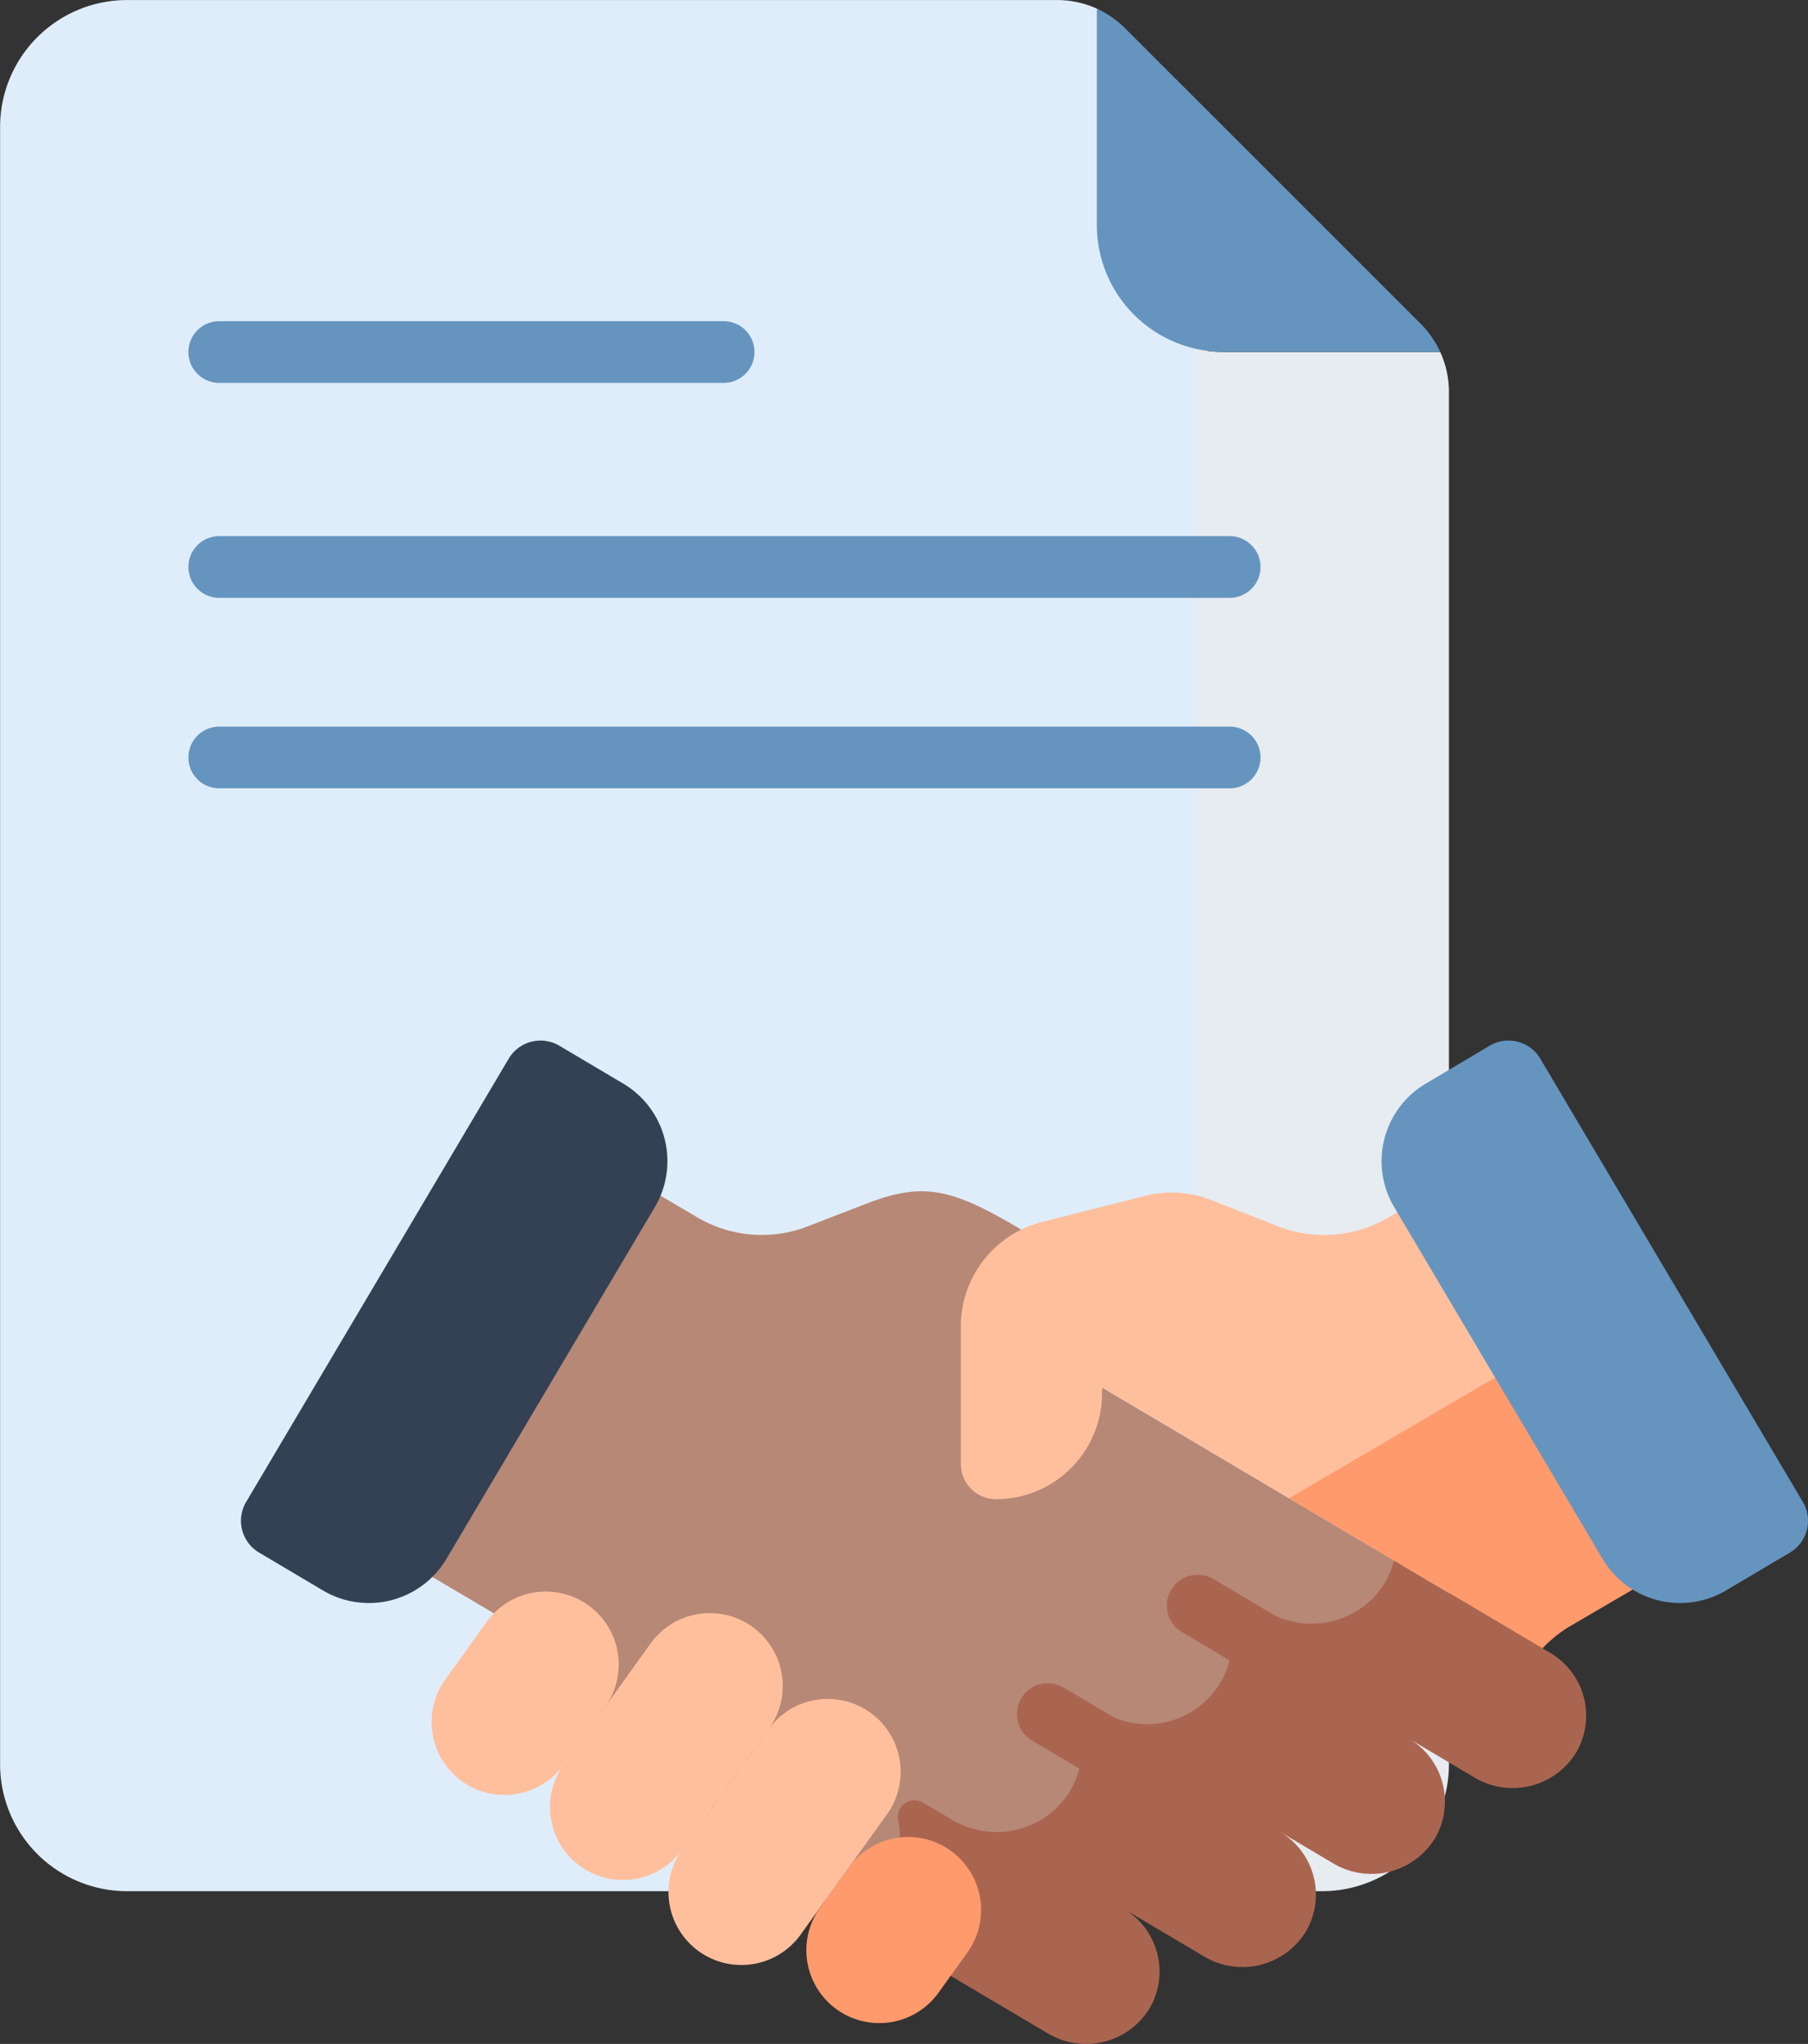 <svg xmlns="http://www.w3.org/2000/svg" width="79.739" height="90.134" viewBox="0 0 79.739 90.134">
  <rect x="0" y="0" width="79.739" height="90.134" fill="#333333" stroke="none"/>
  <g id="Grupo_56592" data-name="Grupo 56592" transform="translate(-239.887 -221.202)">
    <g id="Grupo_56591" data-name="Grupo 56591" transform="translate(239.887 221.202)">
      <g id="Grupo_56587" data-name="Grupo 56587">
        <g id="Grupo_56577" data-name="Grupo 56577">
          <g id="Grupo_56576" data-name="Grupo 56576">
            <g id="Grupo_56575" data-name="Grupo 56575">
              <g id="Grupo_56574" data-name="Grupo 56574">
                <g id="Grupo_56573" data-name="Grupo 56573">
                  <g id="Grupo_56572" data-name="Grupo 56572">
                    <g id="Grupo_56571" data-name="Grupo 56571">
                      <g id="Grupo_56570" data-name="Grupo 56570">
                        <g id="Grupo_56569" data-name="Grupo 56569">
                          <g id="Grupo_56568" data-name="Grupo 56568">
                            <path id="Trazado_103911" data-name="Trazado 103911" d="M293.117,299.641v-63.4a5.7,5.7,0,0,1-4.446-5.556v-8.474a.675.675,0,0,0-.384-.616,4.24,4.24,0,0,0-1.78-.391H245.491a5.6,5.6,0,0,0-5.6,5.6V299a5.6,5.6,0,0,0,5.6,5.6h44.722a5.694,5.694,0,0,0,2.9-4.965Z" transform="translate(-239.887 -221.202)" fill="#dfedfa"/>
                            <path id="Trazado_103912" data-name="Trazado 103912" d="M302.637,239.587a5.614,5.614,0,0,1-1.228-.137v62.412a5.6,5.6,0,0,1-5.6,5.6h11.147a5.6,5.6,0,0,0,5.6-5.6V241.346a4.237,4.237,0,0,0-.383-1.759Z" transform="translate(-248.653 -224.063)" fill="#e7ecf1"/>
                            <path id="Trazado_103913" data-name="Trazado 103913" d="M311.541,235.553,298.5,222.517a4.24,4.24,0,0,0-1.244-.861v9.536a5.6,5.6,0,0,0,5.6,5.6H312.4A4.245,4.245,0,0,0,311.541,235.553Z" transform="translate(-248.882 -221.273)" fill="#6595bf"/>
                          </g>
                        </g>
                      </g>
                    </g>
                  </g>
                </g>
              </g>
            </g>
          </g>
        </g>
        <g id="Grupo_56586" data-name="Grupo 56586" transform="translate(10.627 45.888)">
          <g id="Grupo_56584" data-name="Grupo 56584" transform="translate(3.108 3.649)">
            <g id="Grupo_56583" data-name="Grupo 56583">
              <g id="Grupo_56579" data-name="Grupo 56579">
                <g id="Grupo_56578" data-name="Grupo 56578">
                  <path id="Trazado_103914" data-name="Trazado 103914" d="M290.043,288.493l1.025-1.729-4.05-2.4c-2.672-1.534-3.921-1.817-6.332-.885l-2.627,1.015a5.6,5.6,0,0,1-4.867-.4l-7.031-4.146-9.986,16.857,9,5.314a5.578,5.578,0,0,1,1.578,1.4l3.034,3.934a34.942,34.942,0,0,0,7.353,5.817l3.151,1.867A3.731,3.731,0,0,0,282.366,311a.739.739,0,0,1,1.1-.781l1.267.75a3.809,3.809,0,0,0,5.181-1.2,3.742,3.742,0,0,0-.2-4.229.149.149,0,0,1,.194-.218l1.541.92a3.745,3.745,0,0,0,4.972-5.377.172.172,0,0,1,.228-.25l1.962,1.163a3.833,3.833,0,0,0,4.706-.578,4.533,4.533,0,0,0,.979-1.754l-13.493-7.99a2.162,2.162,0,0,1-.757-2.961Z" transform="translate(-256.175 -279.949)" fill="#b78876"/>
                </g>
                <path id="Trazado_103915" data-name="Trazado 103915" d="M315.222,306.892l-6.9-4.085a3.692,3.692,0,0,1-.922,1.658,3.814,3.814,0,0,1-4.311.782l-2.731-1.618a1.36,1.36,0,1,0-1.387,2.341l2.1,1.245a3.749,3.749,0,0,1-5.094,2.518l-2.229-1.32a1.36,1.36,0,1,0-1.387,2.341l2.084,1.235a3.767,3.767,0,0,1-.444,1.046,3.811,3.811,0,0,1-5.182,1.2l-1.266-.75a.74.74,0,0,0-1.1.781,3.73,3.73,0,0,1-2.2,4.187l8.8,5.212a3.285,3.285,0,0,0,4.51-1.138,3.216,3.216,0,0,0-1.159-4.354l3.545,2.1a3.285,3.285,0,0,0,4.51-1.138,3.215,3.215,0,0,0-1.159-4.354l2.339,1.385a3.285,3.285,0,0,0,4.51-1.138,3.216,3.216,0,0,0-1.159-4.354l2.879,1.706a3.285,3.285,0,0,0,4.51-1.138,3.216,3.216,0,0,0-1.159-4.353Z" transform="translate(-260.577 -283.533)" fill="#aa6550"/>
              </g>
              <path id="Trazado_103916" data-name="Trazado 103916" d="M319.028,288.938l-4.618-7.795-5.4,3.139a5.593,5.593,0,0,1-4.866.4l-2.963-1.164a4.763,4.763,0,0,0-2.909-.184l-4.539,1.148a4.761,4.761,0,0,0-3.593,4.616v6.059a1.554,1.554,0,0,0,1.551,1.554,4.675,4.675,0,0,0,4.678-4.675v-.257l8.854,5.243Z" transform="translate(-261.5 -280.136)" fill="#ffbf9d"/>
              <g id="Grupo_56580" data-name="Grupo 56580" transform="translate(43.12 8.275)">
                <path id="Trazado_103917" data-name="Trazado 103917" d="M321.408,289.763l-14.1,8.26,11.178,6.618a5.618,5.618,0,0,1,1.226-.984l7.372-4.307Z" transform="translate(-307.312 -289.763)" fill="#ff9a6c"/>
              </g>
              <g id="Grupo_56582" data-name="Grupo 56582" transform="translate(5.299 20.649)">
                <g id="Grupo_56581" data-name="Grupo 56581">
                  <path id="Trazado_103918" data-name="Trazado 103918" d="M270.109,309.528l-1.821,2.537a3.216,3.216,0,0,1-5.225-3.751l1.822-2.537a3.215,3.215,0,1,1,5.224,3.751Z" transform="translate(-262.459 -304.437)" fill="#ffbf9d"/>
                  <path id="Trazado_103919" data-name="Trazado 103919" d="M278.315,310.655l-3.832,5.338a3.216,3.216,0,1,1-5.225-3.751l3.832-5.338a3.216,3.216,0,1,1,5.225,3.751Z" transform="translate(-263.431 -304.614)" fill="#ffbf9d"/>
                  <path id="Trazado_103920" data-name="Trazado 103920" d="M284.511,315.1l-3.832,5.338a3.216,3.216,0,0,1-5.225-3.751l3.832-5.337a3.216,3.216,0,0,1,5.225,3.75Z" transform="translate(-264.402 -305.311)" fill="#ffbf9d"/>
                </g>
                <path id="Trazado_103921" data-name="Trazado 103921" d="M289.164,322.364l-1.274,1.775a3.216,3.216,0,1,1-5.225-3.751l1.274-1.775a3.216,3.216,0,0,1,5.225,3.751Z" transform="translate(-265.532 -306.45)" fill="#ff9a6c"/>
              </g>
            </g>
          </g>
          <g id="Grupo_56585" data-name="Grupo 56585">
            <path id="Trazado_103922" data-name="Trazado 103922" d="M269.347,277.518l-2.816-1.669a1.63,1.63,0,0,0-2.234.572l-11.579,19.546a1.63,1.63,0,0,0,.572,2.234l2.816,1.669a3.976,3.976,0,0,0,5.447-1.395l9.189-15.509A3.976,3.976,0,0,0,269.347,277.518Z" transform="translate(-252.489 -275.622)" fill="#344154"/>
            <path id="Trazado_103923" data-name="Trazado 103923" d="M316.913,275.85l-2.816,1.669a3.975,3.975,0,0,0-1.394,5.447l9.189,15.509a3.976,3.976,0,0,0,5.447,1.395l2.816-1.669a1.63,1.63,0,0,0,.572-2.234l-11.579-19.546a1.631,1.631,0,0,0-2.235-.572Z" transform="translate(-261.842 -275.622)" fill="#6595bf"/>
          </g>
        </g>
      </g>
      <g id="Grupo_56588" data-name="Grupo 56588" transform="translate(8.346 23.643)">
        <path id="Trazado_103924" data-name="Trazado 103924" d="M295.634,251.962H251.146a1.361,1.361,0,1,1,0-2.721h44.488a1.361,1.361,0,1,1,0,2.721Z" transform="translate(-249.785 -249.241)" fill="#6595bf"/>
      </g>
      <g id="Grupo_56589" data-name="Grupo 56589" transform="translate(8.346 14.164)">
        <path id="Trazado_103925" data-name="Trazado 103925" d="M273.39,240.72H251.146a1.361,1.361,0,1,1,0-2.721H273.39a1.361,1.361,0,0,1,0,2.721Z" transform="translate(-249.785 -237.999)" fill="#6595bf"/>
      </g>
      <g id="Grupo_56590" data-name="Grupo 56590" transform="translate(8.346 32.043)">
        <path id="Trazado_103926" data-name="Trazado 103926" d="M295.634,261.923H251.146a1.361,1.361,0,1,1,0-2.721h44.488a1.361,1.361,0,1,1,0,2.721Z" transform="translate(-249.785 -259.202)" fill="#6595bf"/>
      </g>
    </g>
  </g>
</svg>
